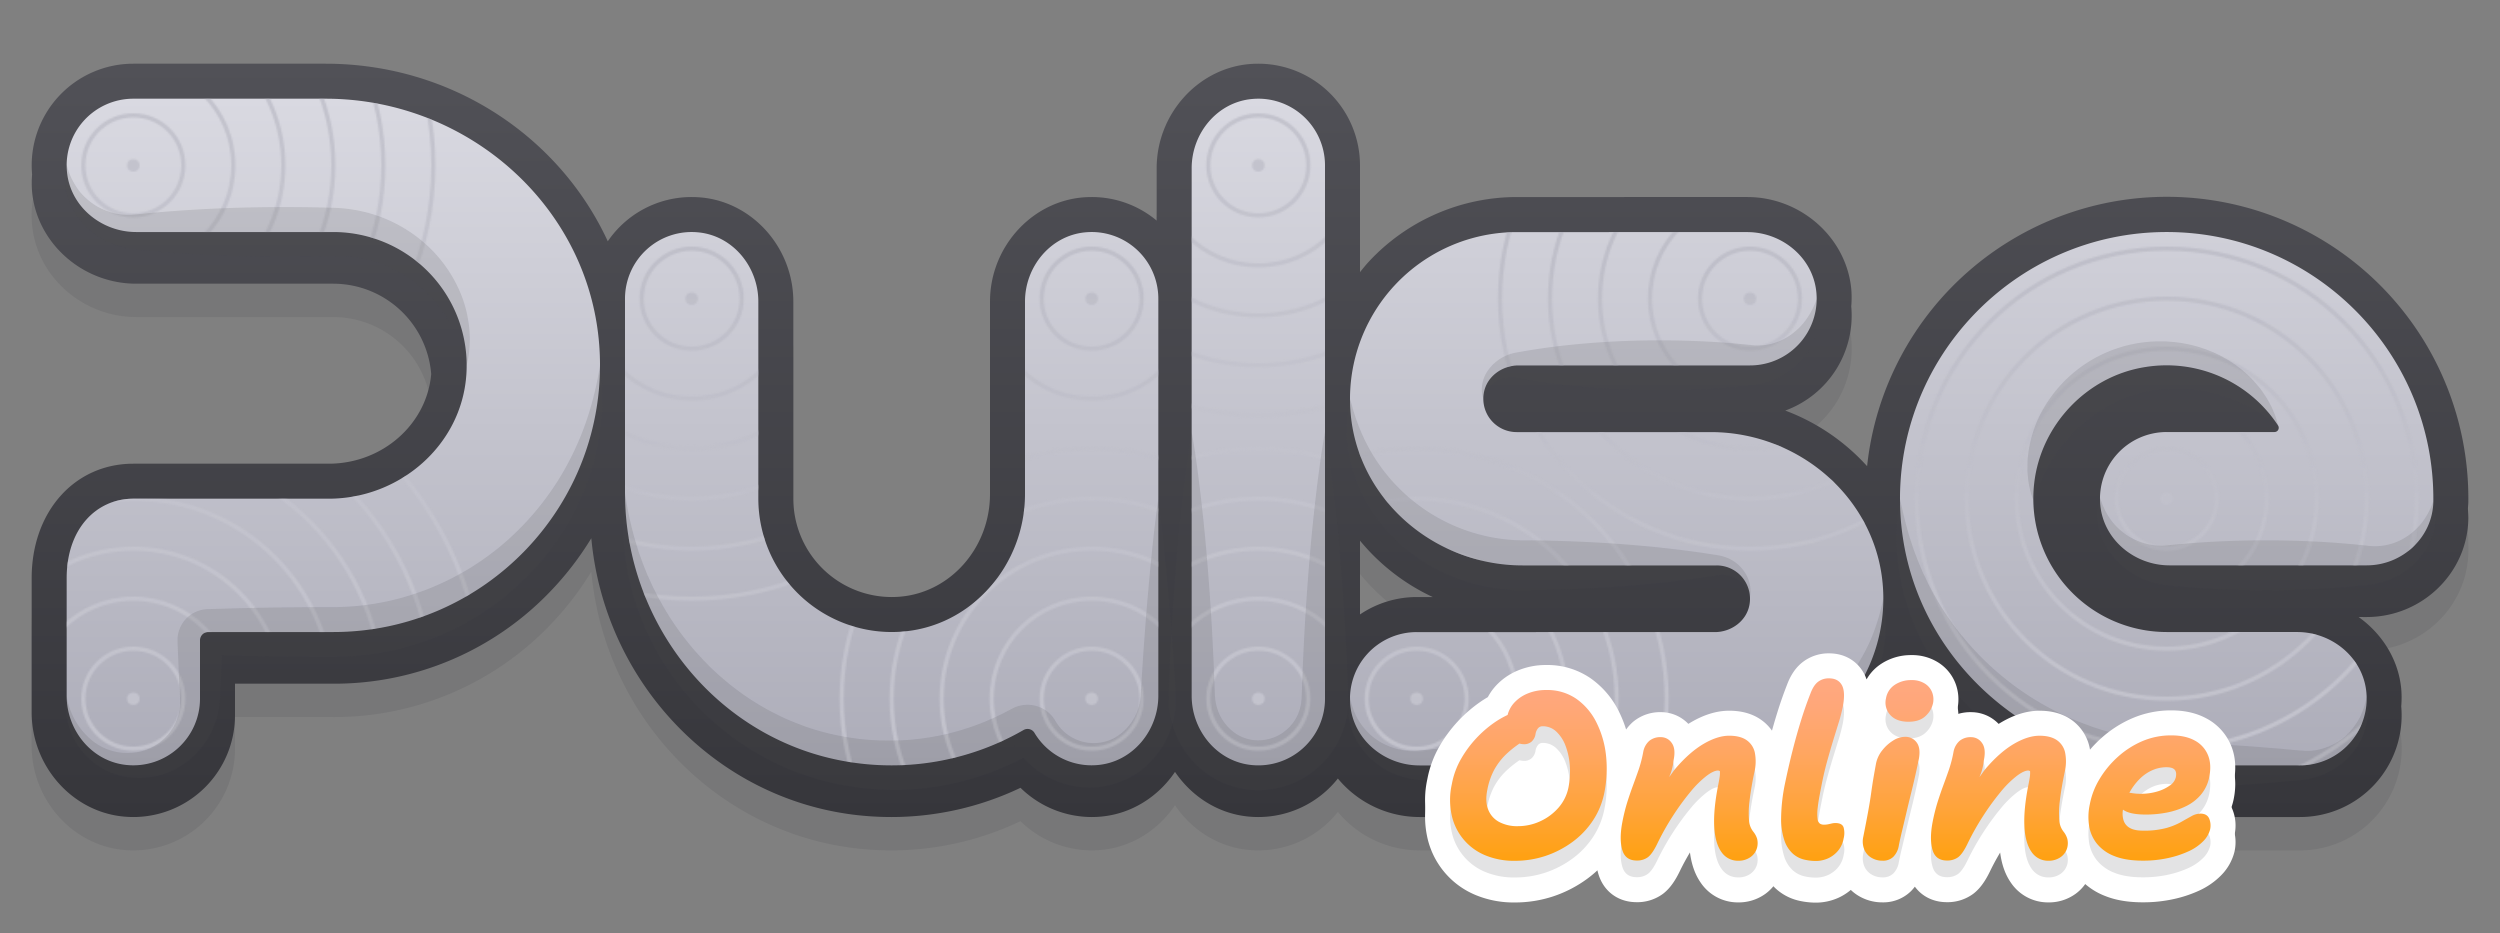 <svg xmlns="http://www.w3.org/2000/svg" xmlns:xlink="http://www.w3.org/1999/xlink" viewBox="0 0 1500 560"><rect x="0" y="0" width="1500" height="560" fill="#808080" stroke="none"/><defs><style>.cls-1,.cls-2,.cls-20{fill:none;}.cls-2,.cls-20{stroke:#fff;}.cls-2{stroke-miterlimit:10;stroke-width:2.5px;}.cls-3{fill:#fff;}.cls-19,.cls-4{fill:#47474c;}.cls-18,.cls-4{opacity:0.15;}.cls-5{fill:url(#Gradiente_sem_nome_701);}.cls-6{fill:url(#Gradiente_sem_nome_580);}.cls-7{mask:url(#mask);}.cls-8{opacity:0.5;}.cls-9{fill:url(#Gradiente_sem_nome_613);}.cls-10{mask:url(#mask-2);}.cls-11{fill:url(#Gradiente_sem_nome_613-2);}.cls-12{mask:url(#mask-3);}.cls-13{fill:url(#Gradiente_sem_nome_613-3);}.cls-14{mask:url(#mask-4);}.cls-15{fill:url(#Gradiente_sem_nome_613-4);}.cls-16{mask:url(#mask-5);}.cls-17{fill:url(#Gradiente_sem_nome_613-5);}.cls-20{stroke-linecap:round;stroke-linejoin:round;stroke-width:30px;}.cls-21{fill:url(#Gradiente_sem_nome_380);}</style><linearGradient id="Gradiente_sem_nome_701" x1="750" y1="490.22" x2="750" y2="38.22" gradientUnits="userSpaceOnUse"><stop offset="0" stop-color="#36363b"/><stop offset="1" stop-color="#515157"/></linearGradient><linearGradient id="Gradiente_sem_nome_580" x1="750" y1="459.22" x2="750" y2="59.22" gradientUnits="userSpaceOnUse"><stop offset="0" stop-color="#adadb9"/><stop offset="1" stop-color="#d9d9e1"/></linearGradient><mask id="mask" x="-131.25" y="-82.03" width="491.25" height="712.5" maskUnits="userSpaceOnUse"><path class="cls-1" d="M76.07,459C55.27,457,40,438.39,40,417.49v-70.6c0-29.82,17.91-47.67,40-47.67H197.17c42.57,0,79.8-32.05,82.65-74.52A80.09,80.09,0,0,0,200,139.22H81.72c-20.89,0-39.55-15.27-41.53-36.07A40,40,0,0,1,80,59.22H195.36c86.05,0,160.2,66,164.44,151.93C364.34,303,290.9,379.22,200,379.22H125a5,5,0,0,0-5,5v35A40,40,0,0,1,76.07,459Z"/><circle class="cls-2" cx="80" cy="419.22" r="30"/><circle class="cls-2" cx="80" cy="419.22" r="60"/><circle class="cls-2" cx="80" cy="419.22" r="90"/><circle class="cls-2" cx="80" cy="419.22" r="120"/><circle class="cls-2" cx="80" cy="419.22" r="150"/><circle class="cls-2" cx="80" cy="419.22" r="180"/><circle class="cls-2" cx="80" cy="419.22" r="210"/><circle class="cls-3" cx="80" cy="419.22" r="3.75"/><circle class="cls-2" cx="80" cy="99.22" r="30"/><circle class="cls-2" cx="80" cy="99.22" r="60"/><circle class="cls-2" cx="80" cy="99.22" r="90"/><circle class="cls-2" cx="80" cy="99.22" r="120"/><circle class="cls-2" cx="80" cy="99.22" r="150"/><circle class="cls-2" cx="80" cy="99.22" r="180"/><circle class="cls-3" cx="80" cy="99.22" r="3.75"/></mask><linearGradient id="Gradiente_sem_nome_613" x1="200" y1="459.22" x2="200" y2="59.22" gradientUnits="userSpaceOnUse"><stop offset="0" stop-color="#d9d9e1"/><stop offset="1" stop-color="#adadb9"/></linearGradient><mask id="mask-2" x="40" y="-2.03" width="1420" height="572.5" maskUnits="userSpaceOnUse"><path class="cls-1" d="M76.07,459C55.27,457,40,438.39,40,417.49v-70.6c0-29.82,17.91-47.67,40-47.67H197.17c42.57,0,79.8-32.05,82.65-74.52A80.09,80.09,0,0,0,200,139.22H81.72c-20.89,0-39.55-15.27-41.53-36.07A40,40,0,0,1,80,59.22H195.36c86.05,0,160.2,66,164.44,151.93C364.34,303,290.9,379.22,200,379.22H125a5,5,0,0,0-5,5v35A40,40,0,0,1,76.07,459Z"/><path class="cls-1" d="M795,419.22v-320A40,40,0,0,0,751.07,59.4C730.27,61.39,715,80,715,100.92V417.5c0,20.89,15.27,39.54,36.07,41.53A40,40,0,0,0,795,419.22Z"/><path class="cls-1" d="M1419.81,415.28c-2-20.79-20.64-36.06-41.53-36.06H1300a80.1,80.1,0,0,1-79.49-89.16c3.93-35.12,31.67-64.33,66.57-69.82a80,80,0,0,1,79.78,35.1,2.54,2.54,0,0,1-2.15,3.88H1300a40,40,0,0,0-39.81,43.93c2,20.8,20.64,36.07,41.53,36.07H1420c21.53,0,39.8-17,40-38.57.79-88.88-71.29-161.43-160-161.43-90.9,0-164.33,76.19-159.8,168.06,4.24,86,78.39,151.94,164.44,151.94H1380A40,40,0,0,0,1419.81,415.28Z"/><path class="cls-1" d="M651.07,139.41c-20.8,2-36.07,20.64-36.07,41.53V296.39c0,42.57-32,79.8-74.52,82.64A80.09,80.09,0,0,1,455,299.22V180.94c0-20.89-15.27-39.55-36.07-41.54A40,40,0,0,0,375,179.22V295.67c0,80.67,58.37,151.33,138.32,162.09A158.69,158.69,0,0,0,614,438.09a4.84,4.84,0,0,1,6.61,1.51A39.89,39.89,0,0,0,658.79,459c20.86-1.92,36.21-20.63,36.21-41.58V179.22A40,40,0,0,0,651.07,139.41Z"/><path class="cls-1" d="M1129.77,352.37c-3.55-53.09-50.09-93.15-103.3-93.15H910a20,20,0,0,1-19.72-23.38c1.62-9.83,10.87-16.62,20.84-16.62H1050a40,40,0,0,0,39.81-43.94c-2-20.79-20.64-36.06-41.53-36.06H910a100.1,100.1,0,0,0-99.77,106.84c3.55,53.09,50.09,93.16,103.3,93.16H1030a20,20,0,0,1,19.72,23.37c-1.62,9.84-10.87,16.63-20.84,16.63H850a40,40,0,0,0-39.81,43.93c2,20.8,20.64,36.07,41.53,36.07H1030A100.1,100.1,0,0,0,1129.77,352.37Z"/><circle class="cls-2" cx="655" cy="179.22" r="30"/><circle class="cls-2" cx="655" cy="179.22" r="60"/><circle class="cls-3" cx="655" cy="179.22" r="3.75"/><circle class="cls-2" cx="415" cy="179.22" r="30"/><circle class="cls-2" cx="415" cy="179.22" r="60"/><circle class="cls-2" cx="415" cy="179.22" r="90"/><circle class="cls-2" cx="415" cy="179.22" r="120"/><circle class="cls-2" cx="415" cy="179.22" r="150"/><circle class="cls-2" cx="415" cy="179.22" r="180"/><circle class="cls-3" cx="415" cy="179.22" r="3.75"/><circle class="cls-2" cx="655" cy="419.22" r="30"/><circle class="cls-2" cx="655" cy="419.22" r="60"/><circle class="cls-2" cx="655" cy="419.22" r="90"/><circle class="cls-2" cx="655" cy="419.22" r="120"/><circle class="cls-2" cx="655" cy="419.22" r="150"/><circle class="cls-3" cx="655" cy="419.22" r="3.75"/></mask><linearGradient id="Gradiente_sem_nome_613-2" x1="535" y1="459.22" x2="535" y2="139.22" xlink:href="#Gradiente_sem_nome_613"/><mask id="mask-3" x="40" y="-52.03" width="1420" height="622.5" maskUnits="userSpaceOnUse"><path class="cls-1" d="M76.07,459C55.27,457,40,438.39,40,417.49v-70.6c0-29.82,17.91-47.67,40-47.67H197.17c42.57,0,79.8-32.05,82.65-74.52A80.09,80.09,0,0,0,200,139.22H81.72c-20.89,0-39.55-15.27-41.53-36.07A40,40,0,0,1,80,59.22H195.36c86.05,0,160.2,66,164.44,151.93C364.34,303,290.9,379.22,200,379.22H125a5,5,0,0,0-5,5v35A40,40,0,0,1,76.07,459Z"/><path class="cls-1" d="M795,419.22v-320A40,40,0,0,0,751.07,59.4C730.27,61.39,715,80,715,100.92V417.5c0,20.89,15.27,39.54,36.07,41.53A40,40,0,0,0,795,419.22Z"/><path class="cls-1" d="M1419.81,415.28c-2-20.79-20.64-36.06-41.53-36.06H1300a80.1,80.1,0,0,1-79.49-89.16c3.93-35.12,31.67-64.33,66.57-69.82a80,80,0,0,1,79.78,35.1,2.54,2.54,0,0,1-2.15,3.88H1300a40,40,0,0,0-39.81,43.93c2,20.8,20.64,36.07,41.53,36.07H1420c21.53,0,39.8-17,40-38.57.79-88.88-71.29-161.43-160-161.43-90.9,0-164.33,76.19-159.8,168.06,4.24,86,78.39,151.94,164.44,151.94H1380A40,40,0,0,0,1419.81,415.28Z"/><path class="cls-1" d="M651.07,139.41c-20.8,2-36.07,20.64-36.07,41.53V296.39c0,42.57-32,79.8-74.52,82.64A80.09,80.09,0,0,1,455,299.22V180.94c0-20.89-15.27-39.55-36.07-41.54A40,40,0,0,0,375,179.22V295.67c0,80.67,58.37,151.33,138.32,162.09A158.69,158.69,0,0,0,614,438.09a4.84,4.84,0,0,1,6.61,1.51A39.89,39.89,0,0,0,658.79,459c20.86-1.92,36.21-20.63,36.21-41.58V179.22A40,40,0,0,0,651.07,139.41Z"/><path class="cls-1" d="M1129.77,352.37c-3.55-53.09-50.09-93.15-103.3-93.15H910a20,20,0,0,1-19.72-23.38c1.62-9.83,10.87-16.62,20.84-16.62H1050a40,40,0,0,0,39.81-43.94c-2-20.79-20.64-36.06-41.53-36.06H910a100.1,100.1,0,0,0-99.77,106.84c3.55,53.09,50.09,93.16,103.3,93.16H1030a20,20,0,0,1,19.72,23.37c-1.62,9.84-10.87,16.63-20.84,16.63H850a40,40,0,0,0-39.81,43.93c2,20.8,20.64,36.07,41.53,36.07H1030A100.1,100.1,0,0,0,1129.77,352.37Z"/><circle class="cls-2" cx="755" cy="419.22" r="30"/><circle class="cls-2" cx="755" cy="419.22" r="60"/><circle class="cls-2" cx="755" cy="419.22" r="90"/><circle class="cls-2" cx="755" cy="419.22" r="120"/><circle class="cls-2" cx="755" cy="419.22" r="150"/><circle class="cls-3" cx="755" cy="419.22" r="3.75"/><circle class="cls-2" cx="755" cy="99.22" r="30"/><circle class="cls-2" cx="755" cy="99.22" r="60"/><circle class="cls-2" cx="755" cy="99.22" r="90"/><circle class="cls-2" cx="755" cy="99.22" r="120"/><circle class="cls-2" cx="755" cy="99.22" r="150"/><circle class="cls-3" cx="755" cy="99.22" r="3.75"/></mask><linearGradient id="Gradiente_sem_nome_613-3" x1="755" y1="459.22" x2="755" y2="59.22" xlink:href="#Gradiente_sem_nome_613"/><mask id="mask-4" x="40" y="27.97" width="1420" height="542.5" maskUnits="userSpaceOnUse"><path class="cls-1" d="M76.07,459C55.27,457,40,438.39,40,417.49v-70.6c0-29.82,17.91-47.67,40-47.67H197.17c42.57,0,79.8-32.05,82.65-74.52A80.09,80.09,0,0,0,200,139.22H81.72c-20.89,0-39.55-15.27-41.53-36.07A40,40,0,0,1,80,59.22H195.36c86.05,0,160.2,66,164.44,151.93C364.34,303,290.9,379.22,200,379.22H125a5,5,0,0,0-5,5v35A40,40,0,0,1,76.07,459Z"/><path class="cls-1" d="M795,419.22v-320A40,40,0,0,0,751.07,59.4C730.27,61.39,715,80,715,100.92V417.5c0,20.89,15.27,39.54,36.07,41.53A40,40,0,0,0,795,419.22Z"/><path class="cls-1" d="M1419.81,415.28c-2-20.79-20.64-36.06-41.53-36.06H1300a80.1,80.1,0,0,1-79.49-89.16c3.93-35.12,31.67-64.33,66.57-69.82a80,80,0,0,1,79.78,35.1,2.54,2.54,0,0,1-2.15,3.88H1300a40,40,0,0,0-39.81,43.93c2,20.8,20.64,36.07,41.53,36.07H1420c21.53,0,39.8-17,40-38.57.79-88.88-71.29-161.43-160-161.43-90.9,0-164.33,76.19-159.8,168.06,4.24,86,78.39,151.94,164.44,151.94H1380A40,40,0,0,0,1419.81,415.28Z"/><path class="cls-1" d="M651.07,139.41c-20.8,2-36.07,20.64-36.07,41.53V296.39c0,42.57-32,79.8-74.52,82.64A80.09,80.09,0,0,1,455,299.22V180.94c0-20.89-15.27-39.55-36.07-41.54A40,40,0,0,0,375,179.22V295.67c0,80.67,58.37,151.33,138.32,162.09A158.69,158.69,0,0,0,614,438.09a4.84,4.84,0,0,1,6.61,1.51A39.89,39.89,0,0,0,658.79,459c20.86-1.92,36.21-20.63,36.21-41.58V179.22A40,40,0,0,0,651.07,139.41Z"/><path class="cls-1" d="M1129.77,352.37c-3.55-53.09-50.09-93.15-103.3-93.15H910a20,20,0,0,1-19.72-23.38c1.62-9.83,10.87-16.62,20.84-16.62H1050a40,40,0,0,0,39.81-43.94c-2-20.79-20.64-36.06-41.53-36.06H910a100.1,100.1,0,0,0-99.77,106.84c3.55,53.09,50.09,93.16,103.3,93.16H1030a20,20,0,0,1,19.72,23.37c-1.62,9.84-10.87,16.63-20.84,16.63H850a40,40,0,0,0-39.81,43.93c2,20.8,20.64,36.07,41.53,36.07H1030A100.1,100.1,0,0,0,1129.77,352.37Z"/><circle class="cls-2" cx="850" cy="419.22" r="30"/><circle class="cls-2" cx="850" cy="419.22" r="60"/><circle class="cls-2" cx="850" cy="419.22" r="90"/><circle class="cls-2" cx="850" cy="419.22" r="120"/><circle class="cls-2" cx="850" cy="419.22" r="150"/><circle class="cls-3" cx="850" cy="419.22" r="3.75"/><circle class="cls-2" cx="1050" cy="179.22" r="30"/><circle class="cls-2" cx="1050" cy="179.22" r="60"/><circle class="cls-2" cx="1050" cy="179.22" r="90"/><circle class="cls-2" cx="1050" cy="179.22" r="120"/><circle class="cls-2" cx="1050" cy="179.22" r="150"/><circle class="cls-3" cx="1050" cy="179.22" r="3.75"/></mask><linearGradient id="Gradiente_sem_nome_613-4" x1="970" y1="459.22" x2="970" y2="139.22" xlink:href="#Gradiente_sem_nome_613"/><mask id="mask-5" x="810" y="57.97" width="731.25" height="482.5" maskUnits="userSpaceOnUse"><path class="cls-1" d="M1419.81,415.28c-2-20.79-20.64-36.06-41.53-36.06H1300a80.1,80.1,0,0,1-79.49-89.16c3.93-35.12,31.67-64.33,66.57-69.82a80,80,0,0,1,79.78,35.1,2.54,2.54,0,0,1-2.15,3.88H1300a40,40,0,0,0-39.81,43.93c2,20.8,20.64,36.07,41.53,36.07H1420c21.53,0,39.8-17,40-38.57.79-88.88-71.29-161.43-160-161.43-90.9,0-164.33,76.19-159.8,168.06,4.24,86,78.39,151.94,164.44,151.94H1380A40,40,0,0,0,1419.81,415.28Z"/><path class="cls-1" d="M1129.77,352.37c-3.55-53.09-50.09-93.15-103.3-93.15H910a20,20,0,0,1-19.72-23.38c1.62-9.83,10.87-16.62,20.84-16.62H1050a40,40,0,0,0,39.81-43.94c-2-20.79-20.64-36.06-41.53-36.06H910a100.1,100.1,0,0,0-99.77,106.84c3.55,53.09,50.09,93.16,103.3,93.16H1030a20,20,0,0,1,19.72,23.37c-1.62,9.84-10.87,16.63-20.84,16.63H850a40,40,0,0,0-39.81,43.93c2,20.8,20.64,36.07,41.53,36.07H1030A100.1,100.1,0,0,0,1129.77,352.37Z"/><circle class="cls-2" cx="1300" cy="299.22" r="30"/><circle class="cls-2" cx="1300" cy="299.22" r="60"/><circle class="cls-2" cx="1300" cy="299.22" r="90"/><circle class="cls-2" cx="1300" cy="299.22" r="120"/><circle class="cls-2" cx="1300" cy="299.22" r="150"/><circle class="cls-2" cx="1300" cy="299.22" r="180"/><circle class="cls-2" cx="1300" cy="299.22" r="210"/><circle class="cls-2" cx="1300" cy="299.22" r="240"/><circle class="cls-3" cx="1300" cy="299.22" r="3.75"/></mask><linearGradient id="Gradiente_sem_nome_613-5" x1="1300" y1="459.22" x2="1300" y2="139.22" xlink:href="#Gradiente_sem_nome_613"/><linearGradient id="Gradiente_sem_nome_380" x1="1098.17" y1="516.58" x2="1098.17" y2="407.05" gradientUnits="userSpaceOnUse"><stop offset="0" stop-color="#ffa110"/><stop offset="0.3" stop-color="#ffa43c"/><stop offset="0.6" stop-color="#ffa662"/><stop offset="0.85" stop-color="#ffa779"/><stop offset="1" stop-color="#ffa881"/></linearGradient></defs><g id="Camada_2" data-name="Camada 2"><g id="Camada_1-2" data-name="Camada 1"><rect class="cls-1" width="1500" height="560"/><path class="cls-4" d="M1481,330.84a180.89,180.89,0,0,0-360.74-21.15,125.75,125.75,0,0,0-71.19-39.47h.94a61,61,0,0,0,60.72-66.93c-3-30.88-30.38-55.07-62.44-55.07H910a121.42,121.42,0,0,0-88.36,38.4c-2,2.14-3.81,4.42-5.64,6.67V129.22a61.06,61.06,0,0,0-61-61h0q-2.93,0-5.93.28c-30.88,3-55.07,30.37-55.07,62.42v31.44a60.72,60.72,0,0,0-39-14.14q-2.93,0-5.93.28C618.19,151.45,594,178.88,594,210.94V326.39c0,32.53-24.13,59.63-54.92,61.69-1.37.09-2.73.14-4.08.14a59.07,59.07,0,0,1-59-59V210.94c0-32.07-24.19-59.49-55.07-62.44q-3-.28-5.93-.28h0a60.6,60.6,0,0,0-43.13,17.86,61.7,61.7,0,0,0-7.2,8.7c-29.09-63.06-94-106.56-169.31-106.56H80a61,61,0,0,0-60.72,66.92c2.95,30.89,30.38,55.08,62.44,55.08H200a59.08,59.08,0,0,1,58.86,63.07c-2.06,30.8-29.16,54.93-61.69,54.93H80c-35.34,0-61,28.88-61,68.67v70.6c0,32.07,24.19,59.5,55.07,62.44,2,.19,4,.29,5.93.29a61.07,61.07,0,0,0,61-61v-19h59a179.38,179.38,0,0,0,131.08-56.29,183.51,183.51,0,0,0,23.71-31c7.76,84.66,72.11,154.43,155.73,165.68A184.94,184.94,0,0,0,535,510.22a180.06,180.06,0,0,0,77.3-17.54A61.19,61.19,0,0,0,655,510.22c1.89,0,3.79-.09,5.72-.27,18.34-1.69,34.28-12,44.28-26.82,10,14.74,25.83,25.06,44.07,26.8q3,.29,5.93.29a60.89,60.89,0,0,0,47.72-23.11,63.7,63.7,0,0,0,49,23.11H1030a121.46,121.46,0,0,0,88.36-38.4A120.23,120.23,0,0,0,1146,423.36c32.61,52.22,91.51,86.86,158.64,86.86H1380a61,61,0,0,0,60.72-66.93c-2.45-25.65-21.78-46.68-46.63-53.07H1420C1453.34,390.22,1480.7,363.58,1481,330.84ZM816,344.36a125.61,125.61,0,0,0,74.94,43.86H850a61,61,0,0,0-34,10.45Z"/><path class="cls-5" d="M1481,300.84a180.89,180.89,0,0,0-360.74-21.14,125.54,125.54,0,0,0-49.11-33.36,60.69,60.69,0,0,0,39.6-62.55,61.37,61.37,0,0,0,0-10.5c-3-30.88-30.38-55.07-62.44-55.07H910a121.42,121.42,0,0,0-88.36,38.4c-2,2.14-3.81,4.4-5.64,6.65V99.22a61.06,61.06,0,0,0-61-61h0q-2.94,0-5.93.28c-30.88,3-55.07,30.37-55.07,62.42v31.44a60.72,60.72,0,0,0-39-14.14q-2.93,0-5.93.28c-30.88,3-55.07,30.37-55.07,62.44V296.39c0,32.53-24.13,59.63-54.92,61.69-1.37.09-2.73.14-4.08.14a59.07,59.07,0,0,1-59-59V180.94c0-32.07-24.19-59.49-55.07-62.44q-3-.28-5.93-.28a60.82,60.82,0,0,0-50.33,26.56C335.58,81.72,270.62,38.22,195.36,38.22H80a61,61,0,0,0-60.74,66.43,62.29,62.29,0,0,0,0,10.49c2.95,30.89,30.38,55.08,62.44,55.08H200a59,59,0,0,1,58.73,54.18c-2.63,30.26-29.42,53.82-61.56,53.82H80c-35.35,0-61,28.88-61,68.67v80.6c0,32.07,24.19,59.5,55.07,62.44,2,.19,4,.29,5.93.29a61.07,61.07,0,0,0,61-61v-19h59a179.38,179.38,0,0,0,131.08-56.29,183.51,183.51,0,0,0,23.71-31c7.76,84.66,72.11,154.43,155.73,165.68A184.94,184.94,0,0,0,535,490.22a180.2,180.2,0,0,0,77.3-17.54A61.19,61.19,0,0,0,655,490.22c1.89,0,3.79-.09,5.72-.27,18.34-1.69,34.28-12,44.28-26.82,10,14.74,25.83,25.06,44.07,26.8q3,.29,5.93.29a60.91,60.91,0,0,0,47.72-23.11,63.7,63.7,0,0,0,49,23.11H1030a121.46,121.46,0,0,0,88.36-38.4A119.64,119.64,0,0,0,1146,403.31c32.6,52.25,91.52,86.91,158.67,86.91H1380a61,61,0,0,0,60.74-66.43,62.41,62.41,0,0,0,0-10.5c-1.69-17.7-11.53-33.06-25.56-43.07H1420c33.34,0,60.7-26.64,61-59.38,0-2-.19-4-.24-6C1480.85,303.51,1481,302.19,1481,300.84ZM850,358.22a61,61,0,0,0-34,10.45V324.39a125.07,125.07,0,0,0,43.64,33.83Z"/><path class="cls-6" d="M76.07,459C55.27,457,40,438.39,40,417.49v-70.6c0-29.82,17.91-47.67,40-47.67H197.17c42.57,0,79.8-32.05,82.65-74.52A80.09,80.09,0,0,0,200,139.22H81.72c-20.89,0-39.55-15.27-41.53-36.07A40,40,0,0,1,80,59.22H195.36c86.05,0,160.2,66,164.44,151.93C364.34,303,290.9,379.22,200,379.22H125a5,5,0,0,0-5,5v35A40,40,0,0,1,76.07,459ZM795,419.22v-320a40,40,0,0,0-43.93-39.81C730.27,61.39,715,80,715,100.92V417.5c0,20.89,15.27,39.54,36.07,41.53A40,40,0,0,0,795,419.22Zm624.81-3.94c-2-20.79-20.64-36.06-41.53-36.06H1300a80.1,80.1,0,0,1-79.49-89.16c3.93-35.12,31.67-64.33,66.57-69.82a80,80,0,0,1,79.78,35.1,2.54,2.54,0,0,1-2.16,3.88H1300a40,40,0,0,0-39.81,43.93c2,20.8,20.64,36.07,41.53,36.07H1420c21.53,0,39.8-17,40-38.57.79-88.88-71.29-161.43-160-161.43-90.9,0-164.34,76.19-159.8,168.06,4.24,86,78.39,151.94,164.44,151.94H1380A40,40,0,0,0,1419.81,415.28ZM651.07,139.41c-20.8,2-36.07,20.64-36.07,41.53V296.39c0,42.57-32,79.8-74.52,82.64A80.09,80.09,0,0,1,455,299.22V180.94c0-20.89-15.27-39.55-36.07-41.53A40,40,0,0,0,375,179.22V295.67c0,80.67,58.37,151.33,138.32,162.09A158.69,158.69,0,0,0,614,438.09a4.84,4.84,0,0,1,6.61,1.51A39.89,39.89,0,0,0,658.79,459c20.86-1.92,36.21-20.63,36.21-41.58V179.22A40,40,0,0,0,651.07,139.41Zm478.7,213c-3.55-53.09-50.09-93.15-103.3-93.15H910a20,20,0,0,1-19.72-23.38c1.62-9.83,10.87-16.62,20.84-16.62H1050a40,40,0,0,0,39.81-43.94c-2-20.79-20.64-36.06-41.53-36.06H910a100.1,100.1,0,0,0-99.77,106.84c3.55,53.09,50.09,93.16,103.3,93.16H1030a20,20,0,0,1,19.72,23.37c-1.62,9.84-10.87,16.63-20.84,16.63H850a40,40,0,0,0-39.81,43.93c2,20.8,20.64,36.07,41.53,36.07H1030A100.1,100.1,0,0,0,1129.77,352.37Z"/><g class="cls-7"><g class="cls-8"><path class="cls-9" d="M76.07,459C55.27,457,40,438.39,40,417.49v-70.6c0-29.82,17.91-47.67,40-47.67H197.17c42.57,0,79.8-32.05,82.65-74.52A80.09,80.09,0,0,0,200,139.22H81.72c-20.89,0-39.55-15.27-41.53-36.07A40,40,0,0,1,80,59.22H195.36c86.05,0,160.2,66,164.44,151.93C364.34,303,290.9,379.22,200,379.22H125a5,5,0,0,0-5,5v35A40,40,0,0,1,76.07,459Z"/></g></g><g class="cls-10"><g class="cls-8"><path class="cls-11" d="M651.07,139.41c-20.8,2-36.07,20.64-36.07,41.53V296.39c0,42.57-32,79.8-74.52,82.64A80.09,80.09,0,0,1,455,299.22V180.94c0-20.89-15.27-39.55-36.07-41.53A40,40,0,0,0,375,179.22V295.67c0,80.67,58.37,151.33,138.32,162.09A158.69,158.69,0,0,0,614,438.09a4.84,4.84,0,0,1,6.61,1.51A39.89,39.89,0,0,0,658.79,459c20.86-1.92,36.21-20.63,36.21-41.58V179.22A40,40,0,0,0,651.07,139.41Z"/></g></g><g class="cls-12"><g class="cls-8"><path class="cls-13" d="M795,419.22v-320a40,40,0,0,0-43.93-39.81C730.27,61.39,715,80,715,100.92V417.5c0,20.89,15.27,39.54,36.07,41.53A40,40,0,0,0,795,419.22Z"/></g></g><g class="cls-14"><g class="cls-8"><path class="cls-15" d="M1129.77,352.37c-3.55-53.09-50.09-93.15-103.3-93.15H910a20,20,0,0,1-19.72-23.38c1.62-9.83,10.87-16.62,20.84-16.62H1050a40,40,0,0,0,39.81-43.94c-2-20.79-20.64-36.06-41.53-36.06H910a100.1,100.1,0,0,0-99.77,106.84c3.55,53.09,50.09,93.16,103.3,93.16H1030a20,20,0,0,1,19.72,23.37c-1.62,9.84-10.87,16.63-20.84,16.63H850a40,40,0,0,0-39.81,43.93c2,20.8,20.64,36.07,41.53,36.07H1030A100.1,100.1,0,0,0,1129.77,352.37Z"/></g></g><g class="cls-16"><g class="cls-8"><path class="cls-17" d="M1419.81,415.28c-2-20.79-20.64-36.06-41.53-36.06H1300a80.1,80.1,0,0,1-79.49-89.16c3.93-35.12,31.67-64.33,66.57-69.82a80,80,0,0,1,79.78,35.1,2.54,2.54,0,0,1-2.16,3.88H1300a40,40,0,0,0-39.81,43.93c2,20.8,20.64,36.07,41.53,36.07H1420c21.53,0,39.8-17,40-38.57.79-88.88-71.29-161.43-160-161.43-90.9,0-164.34,76.19-159.8,168.06,4.24,86,78.39,151.94,164.44,151.94H1380A40,40,0,0,0,1419.81,415.28Z"/></g></g><g class="cls-18"><path class="cls-19" d="M280,219.22a109.79,109.79,0,0,0-6.36-18.11c-.62-1.41-1.4-2.77-2-4.14s-1.44-2.69-2.25-4-1.54-2.58-2.41-3.81c-.42-.62-.81-1.24-1.25-1.85l-1.33-1.78a81.12,81.12,0,0,0-25.52-22.38,74.49,74.49,0,0,0-30.7-9.22c-2.63-.21-5.28-.22-7.91-.17l-9.6.23q-9.65.19-19.29.2c-25.71,0-51.43-1-77.15-3.18-3.21-.27-6.43-.59-9.64-.9l-2.41-.25-1.4-.17-1.49-.19c-1-.15-2-.21-3-.45l-2.91-.68A49.09,49.09,0,0,1,53,137.58a43.82,43.82,0,0,1-12.24-18.33A36,36,0,0,1,40,98.72a42.3,42.3,0,0,0,8.14,16.61,40.78,40.78,0,0,0,9.64,8.24,19.59,19.59,0,0,0,1.8,1c.62.3,1.18.66,1.82.91a38.8,38.8,0,0,0,3.72,1.47c.64.2,1.25.44,1.88.62l1.91.44,1,.23,1,.14,1.89.31,1.91.13a13.15,13.15,0,0,0,1.88.09l1.87,0c.61,0,1.23-.12,1.84-.15l1.93-.17,2.41-.26c3.21-.3,6.43-.63,9.64-.89,25.72-2.24,51.44-3.2,77.15-3.19q9.65,0,19.29.2c3.24.09,6.38.12,9.69.25a87.6,87.6,0,0,1,11.32,1.08,85.31,85.31,0,0,1,40.63,18.1,81.26,81.26,0,0,1,25.08,34.87C282.22,192,283.25,206.35,280,219.22Z"/></g><g class="cls-18"><path class="cls-19" d="M360,219.22a131.84,131.84,0,0,1,1.07,31.61,146.53,146.53,0,0,1-6.18,31.63,156.89,156.89,0,0,1-32.3,56.91c-.9,1.06-1.85,2.06-2.82,3.07l-2.88,3c-.94,1-1.95,2-3,2.94l-3,2.88c-1,1-2.06,1.88-3.12,2.78l-3.2,2.71c-1.05.92-2.17,1.76-3.27,2.61L298,361.93a160.13,160.13,0,0,1-28.9,17.18,164.11,164.11,0,0,1-65.57,15l-2.12.05c-.7,0-1.43,0-2,0h-3.88l-7.75,0-15.5-.14q-15.51-.19-31-.57L125.69,393l-.48,0h-.12s-.16,0,0,0h.41a9.57,9.57,0,0,0,1.67-.29,8.69,8.69,0,0,0,3-1.5,8.53,8.53,0,0,0,3.27-5.64c0-.27.05-.55.07-.82v-.4c0-.09,0-.14,0-.06v.12l0,1-.08,1.94-.15,3.87-.64,15.51-.4,7.75-.2,3.88-.05,1-.1,1.26L131.6,423a50,50,0,0,1-18.7,33.6,48.42,48.42,0,0,1-17,8.59,47.37,47.37,0,0,1-18.49,1.23,43,43,0,0,1-29.86-17.82A42.32,42.32,0,0,1,40,417.49a43.15,43.15,0,0,0,13.86,25.62,33.64,33.64,0,0,0,24.36,8.63A31.26,31.26,0,0,0,106,432.16a30,30,0,0,0,2-10.85l0-1.37v-.68l0-.95-.2-3.88-.4-7.75-.64-15.51-.15-3.87-.08-1.94,0-1V384l0-.89c0-.59.09-1.18.18-1.78a18.56,18.56,0,0,1,7.19-12.09,18.75,18.75,0,0,1,6.51-3.15,18.18,18.18,0,0,1,3.58-.58l1.71-.06L141.2,365c10.33-.27,20.67-.44,31-.58l15.5-.14,7.75,0h3.88c.67,0,1.23,0,1.82,0l1.75-.05A155.18,155.18,0,0,0,257.78,353,162.72,162.72,0,0,0,283,340.21l3-1.94c1-.65,2-1.28,3-2,1.92-1.4,3.9-2.73,5.78-4.2l2.83-2.19c.95-.73,1.91-1.45,2.8-2.25l2.73-2.33c.92-.78,1.83-1.55,2.69-2.39a166.25,166.25,0,0,0,35.51-46,173.49,173.49,0,0,0,11.6-27.67A205,205,0,0,0,360,219.22Z"/></g><g class="cls-18"><path class="cls-19" d="M715,259.22c1.67,9.27,3,18.55,4.16,27.83s2.22,18.55,3.17,27.83c1.88,18.55,3.27,37.1,4.44,55.66.57,9.27,1,18.55,1.45,27.83l.54,13.91.13,3.48.06,1.74.13,1.17a15,15,0,0,0,.28,2.32,20.22,20.22,0,0,0,.47,2.29,28.61,28.61,0,0,0,9.49,15.27,24.44,24.44,0,0,0,7.42,4.24,24,24,0,0,0,8.37,1.41,27.26,27.26,0,0,0,8.52-1.5,23.59,23.59,0,0,0,7.56-4.26,25.42,25.42,0,0,0,9.13-14.74l.23-1.1.13-.55.05-.56c.06-.75.14-1.5.23-2.26l.24-7,.55-13.91c.41-9.28.87-18.56,1.44-27.83,1.17-18.56,2.56-37.11,4.44-55.66,1-9.28,2-18.56,3.19-27.83s2.5-18.56,4.18-27.83c1.68,9.27,3,18.55,4.18,27.83s2.23,18.55,3.19,27.83c1.89,18.55,3.27,37.1,4.44,55.66.57,9.27,1,18.55,1.44,27.83l.55,13.91.24,7c0,1.56-.08,3.12-.14,4.68l-.06,1.18-.15,1.17-.32,2.33a54,54,0,0,1-6.08,17.86,55.54,55.54,0,0,1-12,14.62A53.06,53.06,0,0,1,774,470.77a56.6,56.6,0,0,1-18.72,3.43,53.91,53.91,0,0,1-18.88-3.38A53.24,53.24,0,0,1,720,461a55.84,55.84,0,0,1-18-32c-.35-1.5-.44-3.05-.64-4.58a39.34,39.34,0,0,1-.27-4.61l0-2.3.06-1.74.13-3.48.54-13.91c.42-9.28.88-18.56,1.45-27.83,1.18-18.56,2.56-37.11,4.44-55.66,1-9.28,2-18.56,3.17-27.83S713.33,268.49,715,259.22Z"/></g><g class="cls-18"><path class="cls-19" d="M1260,298.6c.47,1.28.92,2.52,1.33,3.73a14.38,14.38,0,0,0,.74,1.77l.78,1.71a42.1,42.1,0,0,0,3.73,6.2,38.13,38.13,0,0,0,9.69,9.17,37.35,37.35,0,0,0,22.81,6.15c1-.11,1.8-.21,2.82-.29l3.82-.37,7.64-.67c5.1-.39,10.2-.75,15.29-1q15.3-.79,30.58-.79t30.58.76c5.1.25,10.2.59,15.29,1,2.55.2,5.1.43,7.65.66l7.53.77a34.32,34.32,0,0,0,22.67-4.77,37.79,37.79,0,0,0,10-8.8,43.48,43.48,0,0,0,7-13.17,32.58,32.58,0,0,1,.63,16.54,40.16,40.16,0,0,1-7.45,16.07,45,45,0,0,1-14.13,12.1,47.51,47.51,0,0,1-18.52,5.65l-2,.23-1.91.19-3.82.38c-2.55.23-5.1.46-7.65.66-5.09.4-10.19.74-15.29,1q-15.28.78-30.58.75t-30.58-.78c-5.09-.25-10.19-.61-15.29-1l-7.64-.66-3.82-.38c-1.53-.16-3.23-.39-4.82-.61a48.44,48.44,0,0,1-31.35-19.39,40.31,40.31,0,0,1-6.87-16.3l-.3-2.14a12.5,12.5,0,0,1-.19-2.13l0-2.12a13.28,13.28,0,0,1,.07-2.09l.23-2.07a11,11,0,0,1,.33-2C1259.29,301.18,1259.64,299.87,1260,298.6Z"/></g><g class="cls-18"><path class="cls-19" d="M1220,300.06a45.54,45.54,0,0,1-2.07-6.57c-.26-1.12-.48-2.25-.69-3.39s-.28-2.29-.42-3.45-.25-2.33-.33-3.51,0-2.33,0-3.52,0-2.37.07-3.56a13.08,13.08,0,0,1,.15-1.78l.21-1.77a72.19,72.19,0,0,1,9.19-27.46,80.61,80.61,0,0,1,46.24-36.71,68.11,68.11,0,0,1,7.44-1.89,73.63,73.63,0,0,1,7.54-1.17,70.49,70.49,0,0,1,7.55-.45h3.78c1.26,0,2.52.15,3.78.24a78.66,78.66,0,0,1,28.81,7.84c2.23,1.08,4.34,2.39,6.47,3.59,2,1.4,4.08,2.73,6,4.23a70,70,0,0,1,10.41,10l2.27,2.74c.69,1,1.38,1.94,2,2.92a54.29,54.29,0,0,1,3.61,6l.82,1.53c.25.53.49,1.06.71,1.6l1.34,3.19a58.74,58.74,0,0,1,2,6.61c-2-1.26-3.7-2.62-5.55-3.81l-2.74-1.78-1.33-.88-1.38-.81c-.92-.53-1.84-1.05-2.71-1.6s-1.84-1-2.74-1.48-1.8-1-2.7-1.43l-2.75-1.27a94.45,94.45,0,0,0-21.78-7.17,90.19,90.19,0,0,0-21.49-1.58c-.88.06-1.76.05-2.64.13l-2.64.29c-.88.12-1.76.1-2.63.29l-2.62.43a49,49,0,0,0-5.1,1,41.43,41.43,0,0,0-5,1.34,87,87,0,0,0-36,22,97.57,97.57,0,0,0-14.19,18c-.51.86-1.12,1.7-1.57,2.59s-.94,1.78-1.45,2.68-1,1.8-1.46,2.74-.87,1.88-1.32,2.84l-1.36,2.91c-.44,1-.85,2-1.26,3C1221.6,295.83,1220.84,297.91,1220,300.06Z"/></g><g class="cls-18"><path class="cls-19" d="M1140,299.22c1.73,8.21,3.65,16.17,6,23.89.64,1.92,1.3,3.83,1.91,5.73s1.4,3.76,2.09,5.63l1.06,2.78,1.17,2.74c.8,1.82,1.5,3.65,2.41,5.41s1.67,3.56,2.53,5.32l2.76,5.17c.44.87,1,1.7,1.45,2.54l1.46,2.52c.5.84,1,1.69,1.48,2.51l1.58,2.43c2.06,3.27,4.31,6.41,6.53,9.53L1176,380c1.19,1.5,2.46,2.94,3.66,4.42a173.14,173.14,0,0,0,73.46,50.81c.89.31,1.75.67,2.64,1l2.67.85c1.79.56,3.55,1.19,5.37,1.64l5.41,1.49,5.47,1.26a186.28,186.28,0,0,0,22.23,3.37c1.87.15,3.75.23,5.63.35l1.41.1,1.48.08,3.08.12,12.32.54q12.32.62,24.64,1.45c4.11.26,8.21.6,12.32.92s8.21.62,12.32,1l6.16.57,3.08.28.75.07.6,0,1.21.1,1.23.1c.41,0,.81,0,1.22,0,.81,0,1.64,0,2.47-.07l2.47-.31a7.4,7.4,0,0,0,1.23-.23l1.23-.27a36,36,0,0,0,18.1-10.59,42.57,42.57,0,0,0,6.46-9.44A49,49,0,0,0,1420,418a39.89,39.89,0,0,1,.67,12.81,43.13,43.13,0,0,1-3.87,12.82A43.83,43.83,0,0,1,1397,463.38l-1.65.81a12.74,12.74,0,0,1-1.7.72l-3.49,1.25c-1.18.37-2.39.63-3.6.93-.61.14-1.21.32-1.83.42l-1.85.26L1381,468l-.93.12-.79.07-3.08.29-6.16.57c-4.11.4-8.21.7-12.32,1s-8.21.67-12.32.93c-8.21.57-16.43,1-24.64,1.44l-12.32.55-3.08.12c-.5,0-1,0-1.61,0l-1.67,0c-2.22,0-4.45.05-6.68,0a174,174,0,0,1-26.62-2.75,167.12,167.12,0,0,1-25.87-7c-33.66-12.08-63.41-35.22-82.32-65.16a145.87,145.87,0,0,1-12.16-23.39,138.36,138.36,0,0,1-10.66-50.47A124.85,124.85,0,0,1,1140,299.22Z"/></g><g class="cls-18"><path class="cls-19" d="M375,295.67A207.29,207.29,0,0,0,382.86,330c.41,1.39.92,2.75,1.42,4.11l1.45,4.08,1.62,4c.54,1.33,1,2.67,1.67,4,1.21,2.6,2.3,5.24,3.63,7.77l1.91,3.82,2.07,3.73a167.12,167.12,0,0,0,19.23,27.69c1.75,2.16,3.73,4.14,5.57,6.21.91,1.05,1.94,2,2.9,3s1.93,2,2.94,2.93l3.05,2.81,1.52,1.4,1.59,1.34,3.15,2.67c1.06.87,2.15,1.71,3.23,2.56a152.49,152.49,0,0,0,27.74,17.27c4.85,2.43,9.92,4.35,14.95,6.29A147.57,147.57,0,0,0,498,440.23l3.93.9c1.32.24,2.64.48,4,.74,2.63.57,5.3.86,8,1.26,1.32.22,2.67.32,4,.45s2.69.28,4,.38l4,.22,2,.1,2,0,4,.06,4-.09,2,0,2-.13,4-.25,4-.41,2-.21,2-.28,4-.58,4-.73c1.32-.22,2.63-.51,3.94-.81s2.62-.56,3.91-.89c2.59-.71,5.19-1.33,7.74-2.18a140.72,140.72,0,0,0,15.12-5.49l3.71-1.6,3.64-1.75,1.81-.87,1.79-.95,1.79-.94,3-1.55a19.57,19.57,0,0,1,16.68.22,18.84,18.84,0,0,1,7.14,6.08c1.19,1.79.88,1.39,1.1,1.71l.37.61a28.71,28.71,0,0,0,3.48,4.53,26.51,26.51,0,0,0,21.08,8,26.08,26.08,0,0,0,11.13-3.44,29.8,29.8,0,0,0,9.12-8.43A32.07,32.07,0,0,0,683.75,422l.35-1.63.19-1.66.1-.83.06-.43,0-.55.12-2.22c.15-3,.36-5.92.54-8.88.39-5.92.73-11.84,1.17-17.76l1.32-17.76c1-11.84,2-23.68,3.19-35.52s2.5-23.67,4.18-35.51c1.68,11.84,3,23.68,4.18,35.51s2.23,23.68,3.19,35.52L703.69,388c.44,5.92.78,11.84,1.17,17.76.18,3,.39,5.92.54,8.88l.12,2.22,0,.55v4.85l-.24,2.77a52.27,52.27,0,0,1-6.73,21.24,54.23,54.23,0,0,1-15.25,17,52,52,0,0,1-33.68,9.17A49.93,49.93,0,0,1,638,470.2a53.76,53.76,0,0,1-11-4.84,56.21,56.21,0,0,1-9.6-7.15,52.31,52.31,0,0,1-7.8-9.13l-.83-1.26c-.19-.31-.89-1.34-.11-.15a10.16,10.16,0,0,0,3.78,3.25,9.47,9.47,0,0,0,8.09.21,4.39,4.39,0,0,0,.44-.21l.21-.11c.11-.06.11-.07,0,0l-.53.3-1.05.6-2.11,1.18-2.11,1.19-2.15,1.11-4.32,2.2-4.39,2a167.45,167.45,0,0,1-18.13,6.92c-3.08,1-6.22,1.81-9.35,2.67-1.56.41-3.15.73-4.73,1.1s-3.16.73-4.76,1l-4.78.86-4.82.67-2.41.33-2.42.24-4.84.45-4.85.24-2.42.12-2.43,0-4.86,0-4.84-.19-2.42-.11-2.42-.19-4.82-.41c-1.6-.17-3.2-.39-4.8-.59s-3.19-.39-4.79-.69c-3.18-.56-6.38-1-9.53-1.81-1.58-.34-3.16-.7-4.73-1.08l-4.67-1.31a177.13,177.13,0,0,1-18.27-6.39,158.83,158.83,0,0,1-17.28-8.6c-1.38-.81-2.79-1.58-4.16-2.42l-4-2.59-2-1.29L443,445l-3.91-2.78c-1.28-1-2.52-2-3.78-3s-2.53-1.95-3.72-3c-2.41-2.09-4.86-4.12-7.13-6.35a160,160,0,0,1-24.33-29L397.56,397l-2.39-4.05c-1.64-2.66-3-5.47-4.48-8.23-.73-1.38-1.35-2.82-2-4.22s-1.35-2.81-1.94-4.25l-1.79-4.3c-.29-.72-.6-1.43-.88-2.15l-.78-2.2A151.22,151.22,0,0,1,375,295.67Z"/></g><g class="cls-18"><path class="cls-19" d="M810,418c.17,1,.39,2.08.64,3.1a25.76,25.76,0,0,0,.87,3c.36,1,.62,1.94,1,2.88l1.24,2.74a38.91,38.91,0,0,0,6.74,9.42c.69.65,1.31,1.34,2,1.94s1.45,1.18,2.15,1.77l2.28,1.58c.73.53,1.59.92,2.36,1.38a39,39,0,0,0,10,3.8,37.78,37.78,0,0,0,10.22.81l2.57-.21,3.13-.28,6.26-.57c4.17-.4,8.35-.71,12.52-1s8.35-.66,12.52-.92c33.39-2.24,66.78-3.2,100.18-3.23l12.52,0,12.52.14,12.52.24,6.19.14h2.68l1.35,0,1.34-.06a91.42,91.42,0,0,0,21.31-3.16,93.21,93.21,0,0,0,20.32-8.11,101.43,101.43,0,0,0,40.08-39.75,110.93,110.93,0,0,0,5.3-10.77,129.46,129.46,0,0,0,7.16-23.75,85.73,85.73,0,0,1,.94,25.83,96.34,96.34,0,0,1-6.78,25.73,102.34,102.34,0,0,1-34,42.59,105.59,105.59,0,0,1-52.47,19.81c-2.37.3-4.75.32-7.13.46l-6.34.17-12.52.23-12.52.14-12.52,0c-33.4,0-66.79-1-100.18-3.23-4.17-.25-8.35-.61-12.52-.92s-8.35-.63-12.52-1l-6.26-.56-3.13-.29-.4,0-.47-.06-.94-.12-1.88-.24a51.31,51.31,0,0,1-14.2-4.33,49.41,49.41,0,0,1-11.9-8.23c-.84-.85-1.74-1.62-2.5-2.54l-2.29-2.71c-.69-1-1.37-1.92-2-2.89s-1.17-2-1.75-3a40.18,40.18,0,0,1-4.28-12.93l-.3-3.33c-.07-1.1,0-2.21,0-3.3A30.9,30.9,0,0,1,810,418Z"/></g><g class="cls-18"><path class="cls-19" d="M810,239.21c.47,1.59.93,3.17,1.35,4.73.23.78.39,1.56.63,2.33l.75,2.29.71,2.27.82,2.23c.28.73.54,1.47.79,2.21l.89,2.17a110.75,110.75,0,0,0,8.25,16.27A106.62,106.62,0,0,0,907.88,324c1.36.13,2.73.13,4.1.18l1,0,.51,0h3l9.57.14c6.39.14,12.77.31,19.16.58,12.77.52,25.54,1.3,38.31,2.43s25.54,2.58,38.31,4.44l4.79.73,2.39.37,1.28.2,1.54.28a23.87,23.87,0,0,1,10.8,5.21,22.28,22.28,0,0,1,6.42,9.13A19.34,19.34,0,0,1,1050,358a20.77,20.77,0,0,0-4.76-7.89,17.66,17.66,0,0,0-6.93-4.35,15,15,0,0,0-7.24-.61l-.85.16-1.13.17-2.39.37-4.79.74q-19.15,2.78-38.31,4.44c-12.77,1.13-25.54,1.9-38.31,2.43q-9.59.39-19.16.57l-9.57.14-2.4,0h-1.28l-1.37,0c-1.82,0-3.64,0-5.46-.19a110.05,110.05,0,0,1-41.89-11.19,106,106,0,0,1-33.83-26.33,95.54,95.54,0,0,1-19.63-37.08A80.43,80.43,0,0,1,810,239.21Z"/></g><g class="cls-18"><path class="cls-19" d="M890,239.21a17.6,17.6,0,0,1-.77-8,20.55,20.55,0,0,1,3-8.14A26,26,0,0,1,907,212.19a21.55,21.55,0,0,1,2.4-.59l2.27-.4,3.65-.64c2.44-.42,4.87-.81,7.31-1.17,4.87-.75,9.74-1.38,14.61-1.94a518.2,518.2,0,0,1,58.45-3.23q14.63,0,29.23.76c4.87.25,9.74.59,14.61,1,2.44.2,4.87.43,7.31.66l3.5.36c.85.06,1.72.18,2.59.27a34.11,34.11,0,0,0,21.21-6.16,39.08,39.08,0,0,0,9.21-8.9,48.36,48.36,0,0,0,6.65-12.76c3.26,9.79,1.44,21.79-4.93,31.57a44.44,44.44,0,0,1-12.53,12.67,46.79,46.79,0,0,1-17.19,7.08q-2.34.38-4.71.66l-3.8.4c-2.44.23-4.87.46-7.31.66-4.87.4-9.74.74-14.61,1q-14.61.78-29.23.75A515.87,515.87,0,0,1,937.24,231q-7.31-.82-14.61-1.93c-2.44-.36-4.87-.76-7.31-1.17l-3.65-.64-.46-.09-.32-.07-.6-.14a12.34,12.34,0,0,0-1.24-.22,17.31,17.31,0,0,0-10.78,2.1,17.13,17.13,0,0,0-4.84,4.08A20.6,20.6,0,0,0,890,239.21Z"/></g><path class="cls-20" d="M957.86,443.47a37.83,37.83,0,0,0-12.08-14.2,30.69,30.69,0,0,0-18-5.26,28.43,28.43,0,0,0-11.44,2.2,22.22,22.22,0,0,0-8.1,5.76,16.92,16.92,0,0,0-3.67,7,55.33,55.33,0,0,0-8.26,4.79,67.21,67.21,0,0,0-10.44,9.09,66.51,66.51,0,0,0-9.16,12.36,47.53,47.53,0,0,0-5.62,15.34,43,43,0,0,0-.21,17.9A33.74,33.74,0,0,0,890.73,523a44.46,44.46,0,0,0,18.11,3.48,57.88,57.88,0,0,0,18.4-2.91,58.73,58.73,0,0,0,16.12-8.32,50.5,50.5,0,0,0,12.43-13,46.57,46.57,0,0,0,6.89-17,73.79,73.79,0,0,0,.93-22A57.7,57.7,0,0,0,957.86,443.47ZM941.09,482.4a26.15,26.15,0,0,1-6,12.22,32.28,32.28,0,0,1-11,8.16,31.71,31.71,0,0,1-13.35,2.92,22.86,22.86,0,0,1-11.44-2.63,14.2,14.2,0,0,1-6.46-7.53q-1.85-4.91-.43-11.72a42,42,0,0,1,4-11.72,39.09,39.09,0,0,1,7.39-9.66,63.47,63.47,0,0,1,7.9-6.31,10.41,10.41,0,0,0,2.68.41,6.76,6.76,0,0,0,4.55-1.56,7.69,7.69,0,0,0,2.41-4.69,7.14,7.14,0,0,1,1.5-3.34,3.53,3.53,0,0,1,2.77-1.2,11.67,11.67,0,0,1,8.16,3.19,22.37,22.37,0,0,1,5.55,8.52,41.53,41.53,0,0,1,2.55,11.8A49.59,49.59,0,0,1,941.09,482.4Zm113.15,30.76a11,11,0,0,1,.07,5.18,10,10,0,0,1-3.9,5.83,12.2,12.2,0,0,1-7.46,2.27,11.83,11.83,0,0,1-10.16-5.33q-3.76-5.33-4.26-15.34t2.34-24.51q.7-3.4,1-5.75a15.6,15.6,0,0,0,.06-2.86c-.37-.07-.65-.34-1.05-.34q-2.7,0-7.1,3.34a60.35,60.35,0,0,0-9.45,9.38,152,152,0,0,0-10.3,14.06,156.27,156.27,0,0,0-9.8,17.4q-2.85,5.82-5.47,7.82a10.91,10.91,0,0,1-6.75,2c-4.54,0-7.43-2.12-8.66-6.39s-1.24-9.7,0-16.34A110.84,110.84,0,0,1,976.46,491q1.71-5.33,3.41-9.94t3.34-9.31a74.1,74.1,0,0,0,2.77-10.8,11.57,11.57,0,0,1,3.62-6.46,10.36,10.36,0,0,1,6.89-2.2,7.79,7.79,0,0,1,6.54,3.48q2.55,3.48,1.13,10.3a34,34,0,0,1-1.49,7.17c-.31.95-.79,2-1.17,3,1.34-1.78,2.65-3.77,4-5.35q8.44-9.79,16.76-14.63t15.27-4.83q6.54,0,10.37,2.62a12.08,12.08,0,0,1,5,7.54,27.53,27.53,0,0,1-.28,11.71q-2.13,10.23-2.91,17.41a55,55,0,0,0-.29,11.58,12.07,12.07,0,0,0,2.63,6.81A12.77,12.77,0,0,1,1054.24,513.16Zm51.93-6.68a12.86,12.86,0,0,1,0,6.61,15.33,15.33,0,0,1-3.2,7.17,16.82,16.82,0,0,1-6,4.69,18,18,0,0,1-7.54,1.63,31,31,0,0,1-7-.85,15.72,15.72,0,0,1-6.76-3.56,18.83,18.83,0,0,1-5-7.81,40.45,40.45,0,0,1-2-13.49,108,108,0,0,1,2.35-20.89q2.26-10.8,4.61-20t4.91-17.47q2.55-8.31,5.68-16.27,1.84-5,4.54-7.1a10.46,10.46,0,0,1,6.68-2.13q5.4,0,7.67,4.05c1.51,2.7,1.71,7,.57,13a93.47,93.47,0,0,1-2.34,9.1q-1.5,4.83-3.27,10.58t-3.76,12.93q-2,7.17-3.7,16.12c-1,5-1.7,9-2,11.94a28.09,28.09,0,0,0-.07,6.6,3.89,3.89,0,0,0,1.42,2.85,4.28,4.28,0,0,0,2.2.63,13,13,0,0,0,2.92-.28l2.2-.5a9.54,9.54,0,0,1,2-.21Q1105.31,503.85,1106.17,506.48Zm53.7-74.8a14.41,14.41,0,0,1-4.33,7.74q-3.63,3.63-10.44,3.63c-4.84,0-8.48-1.36-10.94-4.05a11,11,0,0,1-2.56-10,12,12,0,0,1,5.26-8.1,17.52,17.52,0,0,1,9.94-2.84,14.46,14.46,0,0,1,8.17,2.13,10.78,10.78,0,0,1,4.33,5.26A11.78,11.78,0,0,1,1159.87,431.68Zm-9.87,23.8q2.48,3.33,1.34,9.73c-.37,1.89-.94,4.57-1.7,8s-1.65,7.3-2.69,11.51-2.07,8.43-3.06,12.65-1.92,8.09-2.77,11.64-1.47,6.37-1.85,8.45a12.21,12.21,0,0,1-3.27,6.61,8.76,8.76,0,0,1-6.39,2.35,12.58,12.58,0,0,1-7-1.92,10.22,10.22,0,0,1-4.19-5.19,12.74,12.74,0,0,1-.5-7q1.85-9.22,3-15.55t1.78-11q.65-4.69,1.35-8.88c.48-2.79,1-5.71,1.56-8.74a18.47,18.47,0,0,1,3.7-7.88,24.78,24.78,0,0,1,6.53-5.9,13.62,13.62,0,0,1,7.1-2.27A8.25,8.25,0,0,1,1150,455.48Zm90.35,57.68a11,11,0,0,1,.07,5.18,10,10,0,0,1-3.9,5.83,12.21,12.21,0,0,1-7.47,2.27,11.81,11.81,0,0,1-10.15-5.33q-3.76-5.33-4.26-15.34t2.34-24.51q.7-3.4,1-5.75a16.55,16.55,0,0,0,.06-2.86c-.37-.07-.65-.34-1-.34q-2.7,0-7.1,3.34a59.92,59.92,0,0,0-9.45,9.38,152,152,0,0,0-10.3,14.06,154.69,154.69,0,0,0-9.8,17.4q-2.85,5.82-5.47,7.82a11,11,0,0,1-6.75,2c-4.55,0-7.44-2.12-8.67-6.39s-1.23-9.7,0-16.34a112.86,112.86,0,0,1,3.13-12.57q1.7-5.33,3.41-9.94t3.34-9.31a74.17,74.17,0,0,0,2.76-10.8,11.64,11.64,0,0,1,3.63-6.46,10.36,10.36,0,0,1,6.89-2.2,7.81,7.81,0,0,1,6.54,3.48q2.55,3.48,1.13,10.3a34,34,0,0,1-1.49,7.17c-.32.95-.79,2-1.17,3,1.34-1.78,2.65-3.77,4-5.35q8.45-9.79,16.77-14.63t15.27-4.83q6.52,0,10.37,2.62a12.08,12.08,0,0,1,5,7.54,27.53,27.53,0,0,1-.28,11.71q-2.13,10.23-2.92,17.41a54.89,54.89,0,0,0-.28,11.58,12.07,12.07,0,0,0,2.63,6.81A12.77,12.77,0,0,1,1240.35,513.16Zm85.16-12c-.85-2-2.64-3-5.39-3a11.08,11.08,0,0,0-5.26,1.56q-2.85,1.56-6.46,3.62a39.68,39.68,0,0,1-9,3.56A51,51,0,0,1,1286,508.4q-5.4,0-8.24-1.71a7.89,7.89,0,0,1-3.69-4.69,13.66,13.66,0,0,1-.28-6.25h0s0,.05.07.07c2.6,1.95,7.17,2.91,13.71,2.91a65.79,65.79,0,0,0,12.57-1.2,45.49,45.49,0,0,0,11.5-3.84,27.12,27.12,0,0,0,9-7,23.43,23.43,0,0,0,4.89-10.3q1.58-7.95-.85-13.57a17.33,17.33,0,0,0-8-8.59q-5.54-3-13.93-3a43.67,43.67,0,0,0-17.54,3.54,53,53,0,0,0-14.7,9.53,57.59,57.59,0,0,0-10.87,13.28,45.4,45.4,0,0,0-5.75,15,35.22,35.22,0,0,0-.43,12.92,22.75,22.75,0,0,0,4.76,10.8,25,25,0,0,0,10.51,7.39q6.75,2.7,17,2.7a69.16,69.16,0,0,0,15.13-1.57,59,59,0,0,0,12.43-4.11,29.11,29.11,0,0,0,8.66-6,15.49,15.49,0,0,0,4.13-7.1A10.82,10.82,0,0,0,1325.51,501.15Zm-34.37-28.91a20.9,20.9,0,0,1,8.66-1.92q3.69,0,5,1.49t.71,4.48a8.42,8.42,0,0,1-3.76,5.11A24.92,24.92,0,0,1,1294,485a33.51,33.51,0,0,1-9.09,1.27,31.62,31.62,0,0,1-5.83-.42c-.58-.12-1-.11-1.46-.18a35.92,35.92,0,0,1,5.8-7.92A25.25,25.25,0,0,1,1291.14,472.24Z"/><path class="cls-20" d="M957.86,433.47a37.83,37.83,0,0,0-12.08-14.2,30.69,30.69,0,0,0-18-5.26,28.43,28.43,0,0,0-11.44,2.2,22.22,22.22,0,0,0-8.1,5.76,16.92,16.92,0,0,0-3.67,7,55.33,55.33,0,0,0-8.26,4.79,67.21,67.21,0,0,0-10.44,9.09,66.51,66.51,0,0,0-9.16,12.36,47.53,47.53,0,0,0-5.62,15.34,43,43,0,0,0-.21,17.9A33.74,33.74,0,0,0,890.73,513a44.46,44.46,0,0,0,18.11,3.48,57.88,57.88,0,0,0,18.4-2.91,58.73,58.73,0,0,0,16.12-8.32,50.5,50.5,0,0,0,12.43-13,46.57,46.57,0,0,0,6.89-17,73.79,73.79,0,0,0,.93-22A57.7,57.7,0,0,0,957.86,433.47ZM941.09,472.4a26.15,26.15,0,0,1-6,12.22,32.28,32.28,0,0,1-11,8.16,31.71,31.71,0,0,1-13.35,2.92,22.86,22.86,0,0,1-11.44-2.63,14.2,14.2,0,0,1-6.46-7.53q-1.85-4.91-.43-11.72a42,42,0,0,1,4-11.72,39.09,39.09,0,0,1,7.39-9.66,63.47,63.47,0,0,1,7.9-6.31,10.41,10.41,0,0,0,2.68.41,6.76,6.76,0,0,0,4.55-1.56,7.69,7.69,0,0,0,2.41-4.69,7.14,7.14,0,0,1,1.5-3.34,3.53,3.53,0,0,1,2.77-1.2,11.67,11.67,0,0,1,8.16,3.19,22.37,22.37,0,0,1,5.55,8.52,41.53,41.53,0,0,1,2.55,11.8A49.59,49.59,0,0,1,941.09,472.4Zm113.15,30.76a11,11,0,0,1,.07,5.18,10,10,0,0,1-3.9,5.83,12.2,12.2,0,0,1-7.46,2.27,11.83,11.83,0,0,1-10.16-5.33q-3.76-5.33-4.26-15.34t2.34-24.51q.7-3.4,1-5.75a15.6,15.6,0,0,0,.06-2.86c-.37-.07-.65-.34-1.05-.34q-2.7,0-7.1,3.34a60.35,60.35,0,0,0-9.45,9.38,152,152,0,0,0-10.3,14.06,156.27,156.27,0,0,0-9.8,17.4q-2.85,5.82-5.47,7.82a10.91,10.91,0,0,1-6.75,2c-4.54,0-7.43-2.12-8.66-6.39s-1.24-9.7,0-16.34A110.84,110.84,0,0,1,976.46,481q1.71-5.33,3.41-9.94t3.34-9.31a74.1,74.1,0,0,0,2.77-10.8,11.57,11.57,0,0,1,3.62-6.46,10.36,10.36,0,0,1,6.89-2.2,7.79,7.79,0,0,1,6.54,3.48q2.55,3.48,1.13,10.3a34,34,0,0,1-1.49,7.17c-.31.95-.79,2-1.17,3,1.34-1.78,2.65-3.77,4-5.35q8.44-9.79,16.76-14.63t15.27-4.83q6.54,0,10.37,2.62a12.08,12.08,0,0,1,5,7.54,27.53,27.53,0,0,1-.28,11.71q-2.13,10.23-2.91,17.41a55,55,0,0,0-.29,11.58,12.07,12.07,0,0,0,2.63,6.81A12.77,12.77,0,0,1,1054.24,503.16Zm51.93-6.68a12.86,12.86,0,0,1,0,6.61,15.33,15.33,0,0,1-3.2,7.17,16.82,16.82,0,0,1-6,4.69,18,18,0,0,1-7.54,1.63,31,31,0,0,1-7-.85,15.72,15.72,0,0,1-6.76-3.56,18.83,18.83,0,0,1-5-7.81,40.45,40.45,0,0,1-2-13.49,108,108,0,0,1,2.35-20.89q2.26-10.8,4.61-20t4.91-17.47q2.55-8.31,5.68-16.27,1.84-5,4.54-7.1a10.46,10.46,0,0,1,6.68-2.13q5.4,0,7.67,4.05c1.51,2.7,1.71,7,.57,13a93.47,93.47,0,0,1-2.34,9.1q-1.5,4.83-3.27,10.58t-3.76,12.93q-2,7.17-3.7,16.12c-1,5-1.7,9-2,11.94a28.09,28.09,0,0,0-.07,6.6,3.89,3.89,0,0,0,1.42,2.85,4.28,4.28,0,0,0,2.2.63,13,13,0,0,0,2.92-.28l2.2-.5a9.54,9.54,0,0,1,2-.21Q1105.31,493.85,1106.17,496.48Zm53.7-74.8a14.41,14.41,0,0,1-4.33,7.74q-3.63,3.63-10.44,3.63c-4.84,0-8.48-1.36-10.94-4.05a11,11,0,0,1-2.56-10,12,12,0,0,1,5.26-8.1,17.52,17.52,0,0,1,9.94-2.84,14.46,14.46,0,0,1,8.17,2.13,10.78,10.78,0,0,1,4.33,5.26A11.78,11.78,0,0,1,1159.87,421.68Zm-9.87,23.8q2.48,3.33,1.34,9.73c-.37,1.89-.94,4.57-1.7,8s-1.65,7.3-2.69,11.51-2.07,8.43-3.06,12.65-1.92,8.09-2.77,11.64-1.47,6.37-1.85,8.45a12.21,12.21,0,0,1-3.27,6.61,8.76,8.76,0,0,1-6.39,2.35,12.58,12.58,0,0,1-7-1.92,10.22,10.22,0,0,1-4.19-5.19,12.74,12.74,0,0,1-.5-7q1.85-9.22,3-15.55t1.78-11q.65-4.69,1.35-8.88c.48-2.79,1-5.71,1.56-8.74a18.47,18.47,0,0,1,3.7-7.88,24.78,24.78,0,0,1,6.53-5.9,13.62,13.62,0,0,1,7.1-2.27A8.25,8.25,0,0,1,1150,445.48Zm90.35,57.68a11,11,0,0,1,.07,5.18,10,10,0,0,1-3.9,5.83,12.21,12.21,0,0,1-7.47,2.27,11.81,11.81,0,0,1-10.15-5.33q-3.76-5.33-4.26-15.34t2.34-24.51q.7-3.4,1-5.75a16.55,16.55,0,0,0,.06-2.86c-.37-.07-.65-.34-1-.34q-2.7,0-7.1,3.34a59.92,59.92,0,0,0-9.45,9.38,152,152,0,0,0-10.3,14.06,154.69,154.69,0,0,0-9.8,17.4q-2.85,5.82-5.47,7.82a11,11,0,0,1-6.75,2c-4.55,0-7.44-2.12-8.67-6.39s-1.23-9.7,0-16.34a112.86,112.86,0,0,1,3.13-12.57q1.7-5.33,3.41-9.94t3.34-9.31a74.17,74.17,0,0,0,2.76-10.8,11.64,11.64,0,0,1,3.63-6.46,10.36,10.36,0,0,1,6.89-2.2,7.81,7.81,0,0,1,6.54,3.48q2.55,3.48,1.13,10.3a34,34,0,0,1-1.49,7.17c-.32.95-.79,2-1.17,3,1.34-1.78,2.65-3.77,4-5.35q8.45-9.79,16.77-14.63t15.27-4.83q6.52,0,10.37,2.62a12.08,12.08,0,0,1,5,7.54,27.53,27.53,0,0,1-.28,11.71q-2.13,10.23-2.92,17.41a54.89,54.89,0,0,0-.28,11.58,12.07,12.07,0,0,0,2.63,6.81A12.77,12.77,0,0,1,1240.35,503.16Zm85.16-12c-.85-2-2.64-3-5.39-3a11.08,11.08,0,0,0-5.26,1.56q-2.85,1.56-6.46,3.62a39.68,39.68,0,0,1-9,3.56A51,51,0,0,1,1286,498.4q-5.4,0-8.24-1.71a7.89,7.89,0,0,1-3.69-4.69,13.66,13.66,0,0,1-.28-6.25h0s0,.05.07.07c2.6,1.95,7.17,2.91,13.71,2.91a65.79,65.79,0,0,0,12.57-1.2,45.49,45.49,0,0,0,11.5-3.84,27.12,27.12,0,0,0,9-7,23.43,23.43,0,0,0,4.89-10.3q1.58-7.95-.85-13.57a17.33,17.33,0,0,0-8-8.59q-5.54-3-13.93-3a43.67,43.67,0,0,0-17.54,3.54,53,53,0,0,0-14.7,9.53,57.59,57.59,0,0,0-10.87,13.28,45.4,45.4,0,0,0-5.75,15,35.22,35.22,0,0,0-.43,12.92,22.75,22.75,0,0,0,4.76,10.8,25,25,0,0,0,10.51,7.39q6.75,2.7,17,2.7a69.16,69.16,0,0,0,15.13-1.57,59,59,0,0,0,12.43-4.11,29.11,29.11,0,0,0,8.66-6,15.49,15.49,0,0,0,4.13-7.1A10.82,10.82,0,0,0,1325.51,491.15Zm-34.37-28.91a20.9,20.9,0,0,1,8.66-1.92q3.69,0,5,1.49t.71,4.48a8.42,8.42,0,0,1-3.76,5.11A24.92,24.92,0,0,1,1294,475a33.51,33.51,0,0,1-9.09,1.27,31.62,31.62,0,0,1-5.83-.42c-.58-.12-1-.11-1.46-.18a35.92,35.92,0,0,1,5.8-7.92A25.25,25.25,0,0,1,1291.14,462.24Z"/><polygon class="cls-3" points="911.72 489.22 892.36 473.82 909.13 442.14 931.63 445.75 941.94 465.22 1023.59 452.14 1087.59 441.29 1112.12 420.54 1134.7 420.54 1120.94 496.82 1061.25 489.29 1036.79 458.68 994.73 471.81 911.72 489.22"/><path class="cls-4" d="M957.86,443.47a37.83,37.83,0,0,0-12.08-14.2,30.69,30.69,0,0,0-18-5.26,28.43,28.43,0,0,0-11.44,2.2,22.22,22.22,0,0,0-8.1,5.76,16.92,16.92,0,0,0-3.67,7,55.33,55.33,0,0,0-8.26,4.79,67.21,67.21,0,0,0-10.44,9.09,66.51,66.51,0,0,0-9.16,12.36,47.53,47.53,0,0,0-5.62,15.34,43,43,0,0,0-.21,17.9A33.74,33.74,0,0,0,890.73,523a44.46,44.46,0,0,0,18.11,3.48,57.88,57.88,0,0,0,18.4-2.91,58.73,58.73,0,0,0,16.12-8.32,50.5,50.5,0,0,0,12.43-13,46.57,46.57,0,0,0,6.89-17,73.79,73.79,0,0,0,.93-22A57.7,57.7,0,0,0,957.86,443.47ZM941.09,482.4a26.15,26.15,0,0,1-6,12.22,32.28,32.28,0,0,1-11,8.16,31.71,31.71,0,0,1-13.35,2.92,22.86,22.86,0,0,1-11.44-2.63,14.2,14.2,0,0,1-6.46-7.53q-1.85-4.91-.43-11.72a42,42,0,0,1,4-11.72,39.09,39.09,0,0,1,7.39-9.66,63.47,63.47,0,0,1,7.9-6.31,10.41,10.41,0,0,0,2.68.41,6.76,6.76,0,0,0,4.55-1.56,7.69,7.69,0,0,0,2.41-4.69,7.14,7.14,0,0,1,1.5-3.34,3.53,3.53,0,0,1,2.77-1.2,11.67,11.67,0,0,1,8.16,3.19,22.37,22.37,0,0,1,5.55,8.52,41.53,41.53,0,0,1,2.55,11.8A49.59,49.59,0,0,1,941.09,482.4Zm113.15,30.76a11,11,0,0,1,.07,5.18,10,10,0,0,1-3.9,5.83,12.2,12.2,0,0,1-7.46,2.27,11.83,11.83,0,0,1-10.16-5.33q-3.76-5.33-4.26-15.34t2.34-24.51q.7-3.4,1-5.75a15.6,15.6,0,0,0,.06-2.86c-.37-.07-.65-.34-1.05-.34q-2.7,0-7.1,3.34a60.35,60.35,0,0,0-9.45,9.38,152,152,0,0,0-10.3,14.06,156.27,156.27,0,0,0-9.8,17.4q-2.85,5.82-5.47,7.82a10.91,10.91,0,0,1-6.75,2c-4.54,0-7.43-2.12-8.66-6.39s-1.24-9.7,0-16.34A110.84,110.84,0,0,1,976.46,491q1.71-5.33,3.41-9.94t3.34-9.31a74.1,74.1,0,0,0,2.77-10.8,11.57,11.57,0,0,1,3.62-6.46,10.36,10.36,0,0,1,6.89-2.2,7.79,7.79,0,0,1,6.54,3.48q2.55,3.48,1.13,10.3a34,34,0,0,1-1.49,7.17c-.31.95-.79,2-1.17,3,1.34-1.78,2.65-3.77,4-5.35q8.44-9.79,16.76-14.63t15.27-4.83q6.54,0,10.37,2.62a12.08,12.08,0,0,1,5,7.54,27.53,27.53,0,0,1-.28,11.71q-2.13,10.23-2.91,17.41a55,55,0,0,0-.29,11.58,12.07,12.07,0,0,0,2.63,6.81A12.77,12.77,0,0,1,1054.24,513.16Zm51.93-6.68a12.86,12.86,0,0,1,0,6.61,15.33,15.33,0,0,1-3.2,7.17,16.82,16.82,0,0,1-6,4.69,18,18,0,0,1-7.54,1.63,31,31,0,0,1-7-.85,15.72,15.72,0,0,1-6.76-3.56,18.83,18.83,0,0,1-5-7.81,40.45,40.45,0,0,1-2-13.49,108,108,0,0,1,2.35-20.89q2.26-10.8,4.61-20t4.91-17.47q2.55-8.31,5.68-16.27,1.84-5,4.54-7.1a10.46,10.46,0,0,1,6.68-2.13q5.4,0,7.67,4.05c1.51,2.7,1.71,7,.57,13a93.47,93.47,0,0,1-2.34,9.1q-1.5,4.83-3.27,10.58t-3.76,12.93q-2,7.17-3.7,16.12c-1,5-1.7,9-2,11.94a28.09,28.09,0,0,0-.07,6.6,3.89,3.89,0,0,0,1.42,2.85,4.28,4.28,0,0,0,2.2.63,13,13,0,0,0,2.92-.28l2.2-.5a9.54,9.54,0,0,1,2-.21Q1105.31,503.85,1106.17,506.48Zm53.7-74.8a14.41,14.41,0,0,1-4.33,7.74q-3.63,3.63-10.44,3.63c-4.84,0-8.48-1.36-10.94-4.05a11,11,0,0,1-2.56-10,12,12,0,0,1,5.26-8.1,17.52,17.52,0,0,1,9.94-2.84,14.46,14.46,0,0,1,8.17,2.13,10.78,10.78,0,0,1,4.33,5.26A11.78,11.78,0,0,1,1159.87,431.68Zm-9.87,23.8q2.48,3.33,1.34,9.73c-.37,1.89-.94,4.57-1.7,8s-1.65,7.3-2.69,11.51-2.07,8.43-3.06,12.65-1.92,8.09-2.77,11.64-1.47,6.37-1.85,8.45a12.21,12.21,0,0,1-3.27,6.61,8.76,8.76,0,0,1-6.39,2.35,12.58,12.58,0,0,1-7-1.92,10.22,10.22,0,0,1-4.19-5.19,12.74,12.74,0,0,1-.5-7q1.85-9.22,3-15.55t1.78-11q.65-4.69,1.35-8.88c.48-2.79,1-5.71,1.56-8.74a18.47,18.47,0,0,1,3.7-7.88,24.78,24.78,0,0,1,6.53-5.9,13.62,13.62,0,0,1,7.1-2.27A8.25,8.25,0,0,1,1150,455.48Zm90.35,57.68a11,11,0,0,1,.07,5.18,10,10,0,0,1-3.9,5.83,12.21,12.21,0,0,1-7.47,2.27,11.81,11.81,0,0,1-10.15-5.33q-3.76-5.33-4.26-15.34t2.34-24.51q.7-3.4,1-5.75a16.55,16.55,0,0,0,.06-2.86c-.37-.07-.65-.34-1-.34q-2.7,0-7.1,3.34a59.92,59.92,0,0,0-9.45,9.38,152,152,0,0,0-10.3,14.06,154.69,154.69,0,0,0-9.8,17.4q-2.85,5.82-5.47,7.82a11,11,0,0,1-6.75,2c-4.55,0-7.44-2.12-8.67-6.39s-1.23-9.7,0-16.34a112.86,112.86,0,0,1,3.13-12.57q1.7-5.33,3.41-9.94t3.34-9.31a74.17,74.17,0,0,0,2.76-10.8,11.64,11.64,0,0,1,3.63-6.46,10.36,10.36,0,0,1,6.89-2.2,7.81,7.81,0,0,1,6.54,3.48q2.55,3.48,1.13,10.3a34,34,0,0,1-1.49,7.17c-.32.95-.79,2-1.17,3,1.34-1.78,2.65-3.77,4-5.35q8.45-9.79,16.77-14.63t15.27-4.83q6.52,0,10.37,2.62a12.08,12.08,0,0,1,5,7.54,27.53,27.53,0,0,1-.28,11.71q-2.13,10.23-2.92,17.41a54.89,54.89,0,0,0-.28,11.58,12.07,12.07,0,0,0,2.63,6.81A12.77,12.77,0,0,1,1240.35,513.16Zm85.16-12c-.85-2-2.64-3-5.39-3a11.08,11.08,0,0,0-5.26,1.56q-2.85,1.56-6.46,3.62a39.68,39.68,0,0,1-9,3.56A51,51,0,0,1,1286,508.4q-5.4,0-8.24-1.71a7.89,7.89,0,0,1-3.69-4.69,13.66,13.66,0,0,1-.28-6.25h0s0,.05.07.07c2.6,1.95,7.17,2.91,13.71,2.91a65.79,65.79,0,0,0,12.57-1.2,45.49,45.49,0,0,0,11.5-3.84,27.12,27.12,0,0,0,9-7,23.43,23.43,0,0,0,4.89-10.3q1.58-7.95-.85-13.57a17.33,17.33,0,0,0-8-8.59q-5.54-3-13.93-3a43.67,43.67,0,0,0-17.54,3.54,53,53,0,0,0-14.7,9.53,57.59,57.59,0,0,0-10.87,13.28,45.4,45.4,0,0,0-5.75,15,35.22,35.22,0,0,0-.43,12.92,22.75,22.75,0,0,0,4.76,10.8,25,25,0,0,0,10.51,7.39q6.75,2.7,17,2.7a69.16,69.16,0,0,0,15.13-1.57,59,59,0,0,0,12.43-4.11,29.11,29.11,0,0,0,8.66-6,15.49,15.49,0,0,0,4.13-7.1A10.82,10.82,0,0,0,1325.51,501.15Zm-34.37-28.91a20.9,20.9,0,0,1,8.66-1.92q3.69,0,5,1.49t.71,4.48a8.42,8.42,0,0,1-3.76,5.11A24.92,24.92,0,0,1,1294,485a33.51,33.51,0,0,1-9.09,1.27,31.62,31.62,0,0,1-5.83-.42c-.58-.12-1-.11-1.46-.18a35.92,35.92,0,0,1,5.8-7.92A25.25,25.25,0,0,1,1291.14,472.24Z"/><path class="cls-21" d="M957.86,433.47a37.83,37.83,0,0,0-12.08-14.2,30.69,30.69,0,0,0-18-5.26,28.43,28.43,0,0,0-11.44,2.2,22.22,22.22,0,0,0-8.1,5.76,16.92,16.92,0,0,0-3.67,7,55.33,55.33,0,0,0-8.26,4.79,67.21,67.21,0,0,0-10.44,9.09,66.51,66.51,0,0,0-9.16,12.36,47.53,47.53,0,0,0-5.62,15.34,43,43,0,0,0-.21,17.9A33.74,33.74,0,0,0,890.73,513a44.46,44.46,0,0,0,18.11,3.48,57.88,57.88,0,0,0,18.4-2.91,58.73,58.73,0,0,0,16.12-8.32,50.5,50.5,0,0,0,12.43-13,46.57,46.57,0,0,0,6.89-17,73.79,73.79,0,0,0,.93-22A57.7,57.7,0,0,0,957.86,433.47ZM941.09,472.4a26.15,26.15,0,0,1-6,12.22,32.28,32.28,0,0,1-11,8.16,31.71,31.71,0,0,1-13.35,2.92,22.86,22.86,0,0,1-11.44-2.63,14.2,14.2,0,0,1-6.46-7.53q-1.85-4.91-.43-11.72a42,42,0,0,1,4-11.72,39.09,39.09,0,0,1,7.39-9.66,63.47,63.47,0,0,1,7.9-6.31,10.41,10.41,0,0,0,2.68.41,6.76,6.76,0,0,0,4.55-1.56,7.69,7.69,0,0,0,2.41-4.69,7.14,7.14,0,0,1,1.5-3.34,3.53,3.53,0,0,1,2.77-1.2,11.67,11.67,0,0,1,8.16,3.19,22.37,22.37,0,0,1,5.55,8.52,41.53,41.53,0,0,1,2.55,11.8A49.59,49.59,0,0,1,941.09,472.4Zm113.15,30.76a11,11,0,0,1,.07,5.18,10,10,0,0,1-3.9,5.83,12.2,12.2,0,0,1-7.46,2.27,11.83,11.83,0,0,1-10.16-5.33q-3.76-5.33-4.26-15.34t2.34-24.51q.7-3.4,1-5.75a15.6,15.6,0,0,0,.06-2.86c-.37-.07-.65-.34-1.05-.34q-2.7,0-7.1,3.34a60.35,60.35,0,0,0-9.45,9.38,152,152,0,0,0-10.3,14.06,156.27,156.27,0,0,0-9.8,17.4q-2.85,5.82-5.47,7.82a10.91,10.91,0,0,1-6.75,2c-4.54,0-7.43-2.12-8.66-6.39s-1.24-9.7,0-16.34A110.84,110.84,0,0,1,976.46,481q1.71-5.33,3.41-9.94t3.34-9.31a74.1,74.1,0,0,0,2.77-10.8,11.57,11.57,0,0,1,3.62-6.46,10.36,10.36,0,0,1,6.89-2.2,7.79,7.79,0,0,1,6.54,3.48q2.55,3.48,1.13,10.3a34,34,0,0,1-1.49,7.17c-.31.95-.79,2-1.17,3,1.34-1.78,2.65-3.77,4-5.35q8.44-9.79,16.76-14.63t15.27-4.83q6.54,0,10.37,2.62a12.08,12.08,0,0,1,5,7.54,27.53,27.53,0,0,1-.28,11.71q-2.13,10.23-2.91,17.41a55,55,0,0,0-.29,11.58,12.07,12.07,0,0,0,2.63,6.81A12.77,12.77,0,0,1,1054.24,503.16Zm51.93-6.68a12.86,12.86,0,0,1,0,6.61,15.33,15.33,0,0,1-3.2,7.17,16.82,16.82,0,0,1-6,4.69,18,18,0,0,1-7.54,1.63,31,31,0,0,1-7-.85,15.72,15.72,0,0,1-6.76-3.56,18.83,18.83,0,0,1-5-7.81,40.45,40.45,0,0,1-2-13.49,108,108,0,0,1,2.35-20.89q2.26-10.8,4.61-20t4.91-17.47q2.55-8.31,5.68-16.27,1.84-5,4.54-7.1a10.46,10.46,0,0,1,6.68-2.13q5.4,0,7.67,4.05c1.51,2.7,1.71,7,.57,13a93.47,93.47,0,0,1-2.34,9.1q-1.5,4.83-3.27,10.58t-3.76,12.93q-2,7.17-3.7,16.12c-1,5-1.7,9-2,11.94a28.09,28.09,0,0,0-.07,6.6,3.89,3.89,0,0,0,1.42,2.85,4.28,4.28,0,0,0,2.2.63,13,13,0,0,0,2.92-.28l2.2-.5a9.54,9.54,0,0,1,2-.21Q1105.31,493.85,1106.17,496.48Zm53.7-74.8a14.41,14.41,0,0,1-4.33,7.74q-3.63,3.63-10.44,3.63c-4.84,0-8.48-1.36-10.94-4.05a11,11,0,0,1-2.56-10,12,12,0,0,1,5.26-8.1,17.52,17.52,0,0,1,9.94-2.84,14.46,14.46,0,0,1,8.17,2.13,10.78,10.78,0,0,1,4.33,5.26A11.78,11.78,0,0,1,1159.87,421.68Zm-9.87,23.8q2.48,3.33,1.34,9.73c-.37,1.89-.94,4.57-1.7,8s-1.65,7.3-2.69,11.51-2.07,8.43-3.06,12.65-1.92,8.09-2.77,11.64-1.47,6.37-1.85,8.45a12.21,12.21,0,0,1-3.27,6.61,8.76,8.76,0,0,1-6.39,2.35,12.58,12.58,0,0,1-7-1.92,10.22,10.22,0,0,1-4.19-5.19,12.74,12.74,0,0,1-.5-7q1.85-9.22,3-15.55t1.78-11q.65-4.69,1.35-8.88c.48-2.79,1-5.71,1.56-8.74a18.47,18.47,0,0,1,3.7-7.88,24.78,24.78,0,0,1,6.53-5.9,13.62,13.62,0,0,1,7.1-2.27A8.25,8.25,0,0,1,1150,445.48Zm90.35,57.68a11,11,0,0,1,.07,5.18,10,10,0,0,1-3.9,5.83,12.21,12.21,0,0,1-7.47,2.27,11.81,11.81,0,0,1-10.15-5.33q-3.76-5.33-4.26-15.34t2.34-24.51q.7-3.4,1-5.75a16.55,16.55,0,0,0,.06-2.86c-.37-.07-.65-.34-1-.34q-2.7,0-7.1,3.34a59.92,59.92,0,0,0-9.45,9.38,152,152,0,0,0-10.3,14.06,154.69,154.69,0,0,0-9.8,17.4q-2.85,5.82-5.47,7.82a11,11,0,0,1-6.75,2c-4.55,0-7.44-2.12-8.67-6.39s-1.23-9.7,0-16.34a112.86,112.86,0,0,1,3.13-12.57q1.7-5.33,3.41-9.94t3.34-9.31a74.17,74.17,0,0,0,2.76-10.8,11.64,11.64,0,0,1,3.63-6.46,10.36,10.36,0,0,1,6.89-2.2,7.81,7.81,0,0,1,6.54,3.48q2.55,3.48,1.13,10.3a34,34,0,0,1-1.49,7.17c-.32.95-.79,2-1.17,3,1.34-1.78,2.65-3.77,4-5.35q8.45-9.79,16.77-14.63t15.27-4.83q6.52,0,10.37,2.62a12.08,12.08,0,0,1,5,7.54,27.53,27.53,0,0,1-.28,11.71q-2.13,10.23-2.92,17.41a54.89,54.89,0,0,0-.28,11.58,12.07,12.07,0,0,0,2.63,6.81A12.77,12.77,0,0,1,1240.35,503.16Zm85.16-12c-.85-2-2.64-3-5.39-3a11.08,11.08,0,0,0-5.26,1.56q-2.85,1.56-6.46,3.62a39.68,39.68,0,0,1-9,3.56A51,51,0,0,1,1286,498.4q-5.4,0-8.24-1.71a7.89,7.89,0,0,1-3.69-4.69,13.66,13.66,0,0,1-.28-6.25h0s0,.05.07.07c2.6,1.95,7.17,2.91,13.71,2.91a65.79,65.79,0,0,0,12.57-1.2,45.49,45.49,0,0,0,11.5-3.84,27.12,27.12,0,0,0,9-7,23.43,23.43,0,0,0,4.89-10.3q1.58-7.95-.85-13.57a17.33,17.33,0,0,0-8-8.59q-5.54-3-13.93-3a43.67,43.67,0,0,0-17.54,3.54,53,53,0,0,0-14.7,9.53,57.59,57.59,0,0,0-10.87,13.28,45.4,45.4,0,0,0-5.75,15,35.22,35.22,0,0,0-.43,12.92,22.75,22.75,0,0,0,4.76,10.8,25,25,0,0,0,10.51,7.39q6.75,2.7,17,2.7a69.16,69.16,0,0,0,15.13-1.57,59,59,0,0,0,12.43-4.11,29.11,29.11,0,0,0,8.66-6,15.49,15.49,0,0,0,4.13-7.1A10.82,10.82,0,0,0,1325.51,491.15Zm-34.37-28.91a20.9,20.9,0,0,1,8.66-1.92q3.69,0,5,1.49t.71,4.48a8.42,8.42,0,0,1-3.76,5.11A24.92,24.92,0,0,1,1294,475a33.51,33.51,0,0,1-9.09,1.27,31.62,31.62,0,0,1-5.83-.42c-.58-.12-1-.11-1.46-.18a35.92,35.92,0,0,1,5.8-7.92A25.25,25.25,0,0,1,1291.14,462.24Z"/></g></g></svg>